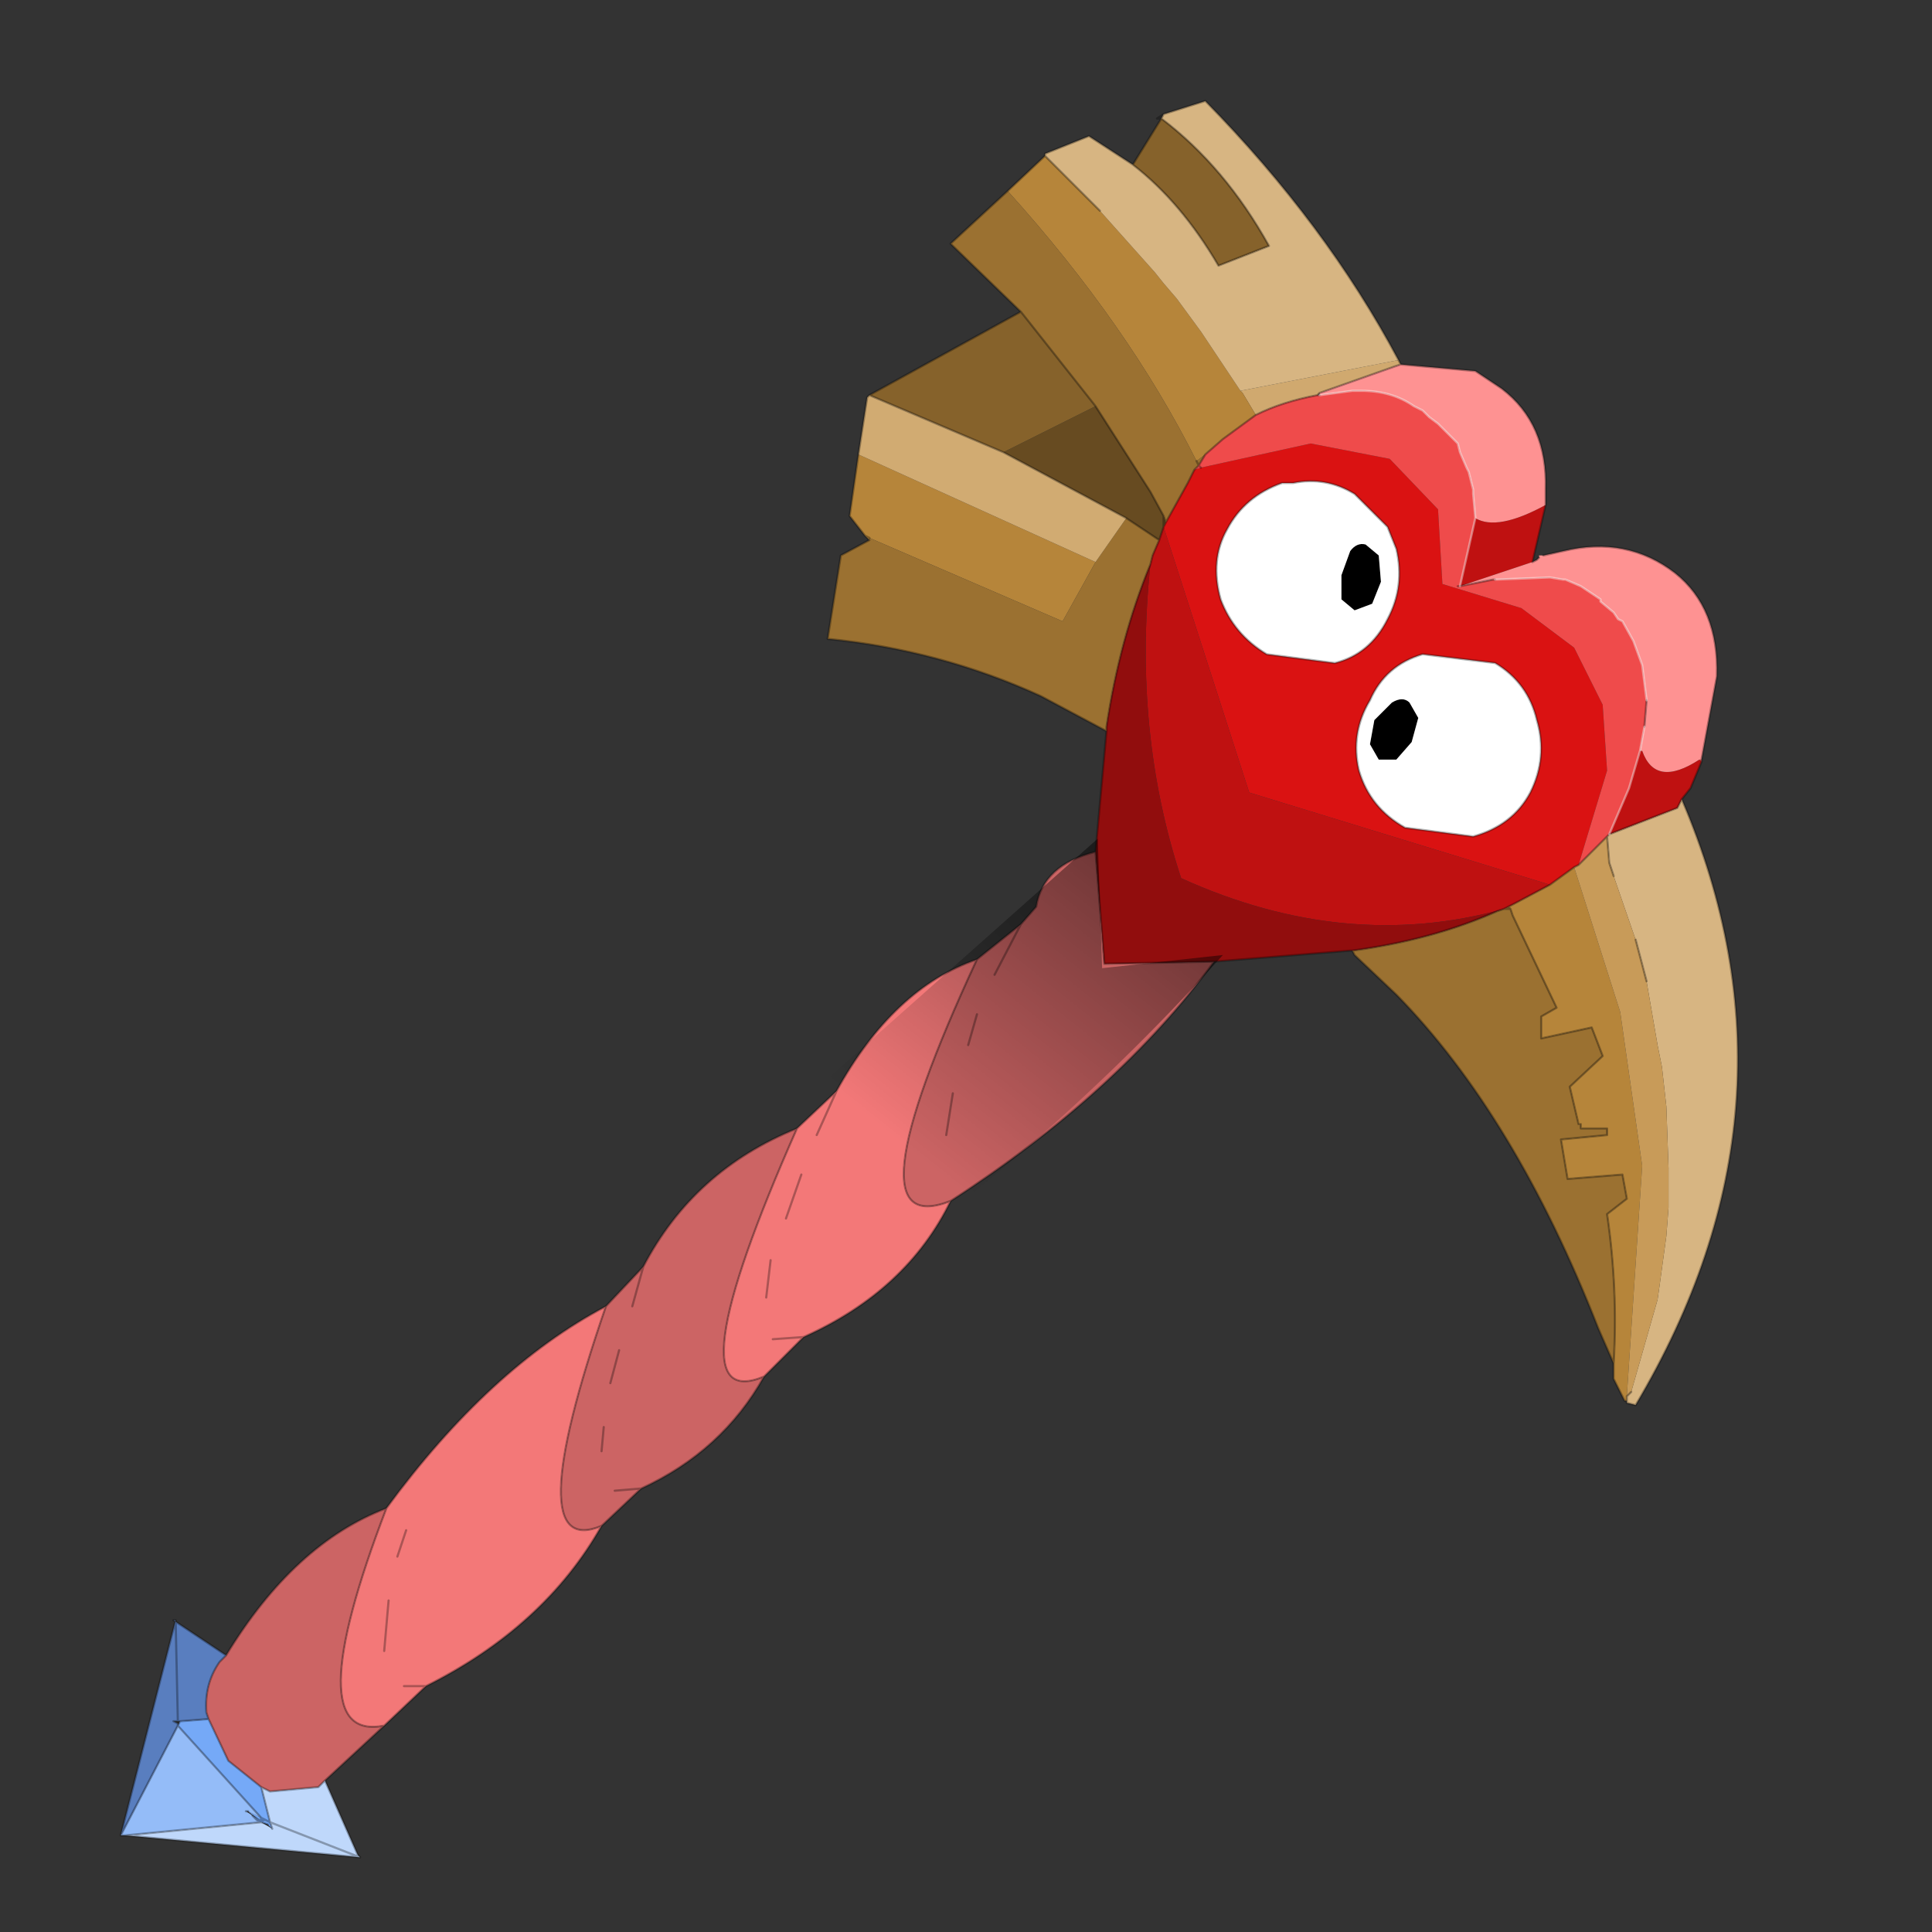 <?xml version="1.0" encoding="UTF-8" standalone="no"?>
<svg xmlns:xlink="http://www.w3.org/1999/xlink" height="440.0px" width="440.0px" xmlns="http://www.w3.org/2000/svg">
  <rect width="100%" height="100%" fill="#333333" stroke="none"/>
  <g transform="matrix(10.0, 0.0, 0.0, 10.0, 0.0, 0.0)">
    <use height="44.0" transform="matrix(1.0, 0.0, 0.0, 1.0, 0.0, 0.0)" width="44.0" xlink:href="#shape0"/>
  </g>
  <defs>
    <g id="shape0" transform="matrix(1.0, 0.0, 0.0, 1.0, 0.0, 0.0)">
      <path d="M44.0 44.0 L0.0 44.0 0.0 0.0 44.0 0.0 44.0 44.0" fill="#43adca" fill-opacity="0.0" fill-rule="evenodd" stroke="none"/>
      <path d="M13.8 29.75 Q11.15 31.15 8.8 34.35 6.75 39.7 8.75 39.3 L9.7 38.4 Q12.4 37.05 13.7 34.75 11.8 35.55 13.8 29.75 M17.4 31.35 L18.3 30.45 Q20.65 29.4 21.65 27.35 19.25 28.3 22.25 21.85 20.35 22.5 19.05 24.85 L18.15 25.7 Q15.25 32.25 17.4 31.35 M38.75 17.35 L38.75 17.3 38.75 17.35 M33.25 13.35 L33.2 13.35 33.25 13.35 M18.6 25.85 L19.05 24.85 18.6 25.85 M17.55 28.7 L17.45 29.55 17.55 28.7 M17.6 30.5 L18.3 30.45 17.6 30.5 M18.25 26.75 L17.9 27.75 18.25 26.75 M9.25 34.85 L9.05 35.45 9.25 34.85 M8.85 36.45 L8.75 37.6 8.85 36.45 M9.2 38.4 L9.7 38.4 9.2 38.4" fill="#f37878" fill-rule="evenodd" stroke="none"/>
      <path d="M27.2 10.7 L27.05 11.0 26.55 11.9 26.5 12.0 28.45 18.05 35.3 20.15 35.85 19.75 35.95 19.7 36.6 17.55 36.5 16.05 35.85 14.75 34.65 13.85 32.85 13.3 32.75 11.6 31.65 10.45 29.85 10.1 27.35 10.65 27.2 10.7 M29.2 11.0 L29.45 11.0 Q30.2 10.85 30.85 11.25 L31.6 12.0 31.8 12.5 Q32.0 13.35 31.6 14.1 31.2 14.9 30.4 15.1 L28.85 14.9 Q28.1 14.45 27.8 13.65 27.55 12.75 27.95 12.05 28.35 11.3 29.2 11.0 M34.05 15.1 Q34.8 15.55 35.0 16.4 35.25 17.25 34.85 18.05 34.45 18.8 33.55 19.05 L32.0 18.85 Q31.2 18.4 30.95 17.55 30.75 16.7 31.2 15.95 31.55 15.15 32.4 14.9 L34.05 15.1" fill="#da1212" fill-rule="evenodd" stroke="none"/>
      <path d="M38.75 17.35 L38.75 17.3 38.7 17.3 38.75 17.35 M37.4 17.1 L37.35 17.1 37.4 17.1" fill="#f05151" fill-rule="evenodd" stroke="none"/>
      <path d="M31.4 12.65 L31.1 12.4 Q30.9 12.35 30.75 12.55 L30.55 13.1 30.55 13.65 30.85 13.9 31.25 13.75 31.45 13.25 31.4 12.65 M31.7 16.0 L31.3 16.4 31.2 16.95 31.4 17.3 31.8 17.3 32.15 16.9 32.3 16.35 32.1 16.0 Q31.95 15.85 31.7 16.0" fill="#000000" fill-rule="evenodd" stroke="none"/>
      <path d="M31.9 8.3 L31.85 8.2 28.25 8.9 28.3 8.95 28.6 9.45 Q29.2 9.15 30.0 9.0 L30.05 8.95 31.75 8.35 31.9 8.3" fill="#d0a96f" fill-rule="evenodd" stroke="none"/>
      <path d="M36.75 31.05 L36.75 31.4 37.0 31.9 37.05 31.9 37.05 31.8 37.4 26.55 36.9 23.05 35.85 19.75 35.3 20.15 34.45 20.6 34.35 20.65 34.4 20.7 34.45 20.85 35.45 22.95 35.1 23.15 35.1 23.4 35.1 23.65 36.25 23.4 36.5 24.05 35.75 24.75 35.95 25.6 36.0 25.6 36.0 25.7 36.6 25.7 36.6 25.85 35.55 25.95 35.7 26.85 36.95 26.75 37.05 27.3 36.6 27.65 Q36.85 29.35 36.75 31.05 M23.8 3.55 L22.95 4.35 Q25.7 7.4 27.25 10.5 L27.45 10.35 27.85 10.0 28.6 9.45 28.3 8.95 28.25 8.9 27.35 7.55 26.8 6.8 26.5 6.45 26.3 6.2 25.05 4.8 23.8 3.55 M19.55 10.35 L19.35 11.75 19.7 12.2 19.8 12.3 19.8 12.25 24.2 14.15 24.95 12.8 19.55 10.35 M19.7 12.2 L19.8 12.25 19.7 12.2" fill="#b6853a" fill-rule="evenodd" stroke="none"/>
      <path d="M37.05 31.9 L37.05 31.95 37.25 32.0 Q41.3 25.2 38.3 18.2 L38.2 18.4 36.65 19.0 36.6 19.05 36.65 19.65 36.75 19.95 37.25 21.4 37.5 22.35 37.75 23.8 37.85 24.3 37.95 25.2 38.0 26.6 38.0 26.8 38.0 27.15 38.0 27.5 37.95 28.15 37.8 29.25 37.75 29.6 37.15 31.7 37.05 31.8 37.05 31.95 37.05 31.8 37.05 31.9 M31.85 8.2 Q30.2 5.1 27.45 2.3 L26.5 2.6 26.45 2.7 Q27.9 3.8 28.9 5.6 L27.75 6.05 Q26.9 4.6 25.8 3.75 L24.8 3.1 23.8 3.5 23.8 3.55 25.05 4.8 26.3 6.2 26.5 6.45 26.8 6.8 27.35 7.55 28.25 8.9 31.85 8.2" fill="#d7b582" fill-rule="evenodd" stroke="none"/>
      <path d="M26.45 2.7 L25.8 3.75 Q26.9 4.6 27.75 6.05 L28.9 5.6 Q27.9 3.8 26.45 2.7 M23.25 7.1 L19.8 9.0 22.85 10.3 24.95 9.25 23.25 7.1" fill="#86622b" fill-rule="evenodd" stroke="none"/>
      <path d="M30.8 21.65 L30.85 21.75 31.8 22.65 Q34.5 25.4 36.4 30.25 L36.75 31.05 Q36.85 29.35 36.6 27.65 L37.05 27.3 36.95 26.75 35.7 26.85 35.55 25.95 36.6 25.85 36.6 25.7 36.0 25.7 36.0 25.6 35.95 25.6 35.75 24.75 36.5 24.05 36.25 23.4 35.1 23.65 35.1 23.4 35.1 23.15 35.45 22.95 34.45 20.85 34.4 20.7 34.25 20.7 34.4 20.7 34.35 20.65 34.25 20.7 34.1 20.75 Q32.65 21.4 30.8 21.65 M22.95 4.35 L21.65 5.55 23.25 7.1 24.95 9.25 26.2 11.2 26.5 11.75 26.55 11.9 27.05 11.0 27.2 10.7 27.3 10.6 27.45 10.35 27.25 10.5 Q25.7 7.4 22.95 4.35 M19.8 12.3 L19.15 12.65 18.85 14.55 Q21.4 14.8 23.7 15.85 L25.2 16.65 25.2 16.55 Q25.5 14.55 26.2 12.85 L26.25 12.65 26.4 12.3 25.65 11.8 24.95 12.8 24.2 14.15 19.8 12.25 19.8 12.3 M27.3 10.6 L27.25 10.5 27.3 10.6" fill="#9b7131" fill-rule="evenodd" stroke="none"/>
      <path d="M25.65 11.8 L26.4 12.3 26.5 12.0 26.55 11.9 26.5 11.75 26.2 11.2 24.95 9.25 22.85 10.3 25.65 11.8 M26.5 11.75 L26.5 12.0 26.5 11.75" fill="#674b21" fill-rule="evenodd" stroke="none"/>
      <path d="M4.1 39.2 L4.05 39.3 5.95 41.4 6.15 41.5 5.95 41.4 5.95 41.45 6.05 41.45 6.0 41.45 5.95 41.5 6.0 41.45 6.05 41.45 5.95 41.45 5.95 41.4 5.65 41.25 5.9 41.45 5.85 41.45 5.9 41.45 5.75 41.35 5.85 41.45 5.95 41.5 5.9 41.45 5.95 41.5 6.1 41.55 5.95 41.5 6.1 41.55 6.2 41.65 6.15 41.5 5.95 40.7 5.2 40.1 4.75 39.15 4.1 39.2 M5.95 41.45 L6.0 41.45 5.9 41.45 6.0 41.45 5.95 41.45" fill="#75a9f7" fill-rule="evenodd" stroke="none"/>
      <path d="M2.75 41.8 L2.85 41.8 5.95 41.5 5.85 41.45 5.75 41.35 5.6 41.25 5.65 41.25 5.95 41.4 4.05 39.3 2.75 41.8" fill="#94bcf8" fill-rule="evenodd" stroke="none"/>
      <path d="M29.2 11.0 Q28.35 11.3 27.95 12.05 27.55 12.75 27.8 13.65 28.1 14.45 28.85 14.9 L30.4 15.1 Q31.2 14.9 31.6 14.1 32.0 13.35 31.8 12.5 L31.6 12.0 30.85 11.25 Q30.2 10.85 29.45 11.0 L29.2 11.0 M31.4 12.65 L31.45 13.25 31.25 13.75 30.85 13.9 30.55 13.65 30.55 13.1 30.75 12.55 Q30.9 12.35 31.1 12.4 L31.4 12.65 M34.05 15.1 L32.4 14.9 Q31.55 15.15 31.2 15.95 30.75 16.7 30.95 17.55 31.2 18.4 32.0 18.85 L33.55 19.05 Q34.45 18.8 34.85 18.05 35.25 17.25 35.0 16.4 34.8 15.55 34.05 15.1 M31.7 16.0 Q31.95 15.85 32.1 16.0 L32.3 16.35 32.15 16.9 31.8 17.3 31.4 17.3 31.2 16.95 31.3 16.4 31.7 16.0" fill="#ffffff" fill-rule="evenodd" stroke="none"/>
      <path d="M38.3 18.2 L38.5 17.95 38.75 17.35 38.7 17.3 Q37.7 17.95 37.4 17.1 L37.35 17.1 37.1 17.95 36.65 19.0 38.2 18.4 38.3 18.2 M34.9 12.8 L35.2 11.5 Q34.1 12.1 33.6 11.8 L33.25 13.35 34.9 12.8 M26.4 12.3 L26.25 12.65 26.2 12.85 Q25.8 16.65 26.9 20.0 30.65 21.7 34.25 20.7 L34.35 20.65 34.45 20.6 35.3 20.15 28.45 18.05 26.5 12.0 26.4 12.3" fill="#bf1111" fill-rule="evenodd" stroke="none"/>
      <path d="M28.6 9.45 L27.85 10.0 27.45 10.35 27.3 10.6 27.2 10.7 27.35 10.65 29.85 10.1 31.65 10.45 32.75 11.6 32.85 13.3 34.65 13.85 35.85 14.75 36.5 16.05 36.6 17.55 35.95 19.7 36.6 19.05 36.65 19.0 37.1 17.95 37.35 17.1 37.45 16.55 37.5 15.95 37.4 15.15 37.2 14.6 36.95 14.15 36.85 14.1 36.75 13.95 36.45 13.7 36.45 13.65 36.0 13.35 35.65 13.2 35.6 13.2 35.3 13.15 34.05 13.2 34.0 13.2 33.25 13.35 33.6 11.8 33.55 11.25 33.55 11.15 33.45 10.75 33.4 10.65 33.25 10.3 33.2 10.1 32.85 9.75 32.75 9.65 32.55 9.5 32.4 9.35 32.2 9.25 Q31.7 8.9 31.0 8.9 L30.8 8.9 30.05 9.0 30.0 9.0 Q29.2 9.15 28.6 9.45 M27.3 10.6 L27.35 10.65 27.3 10.6 M33.25 13.35 L33.2 13.35 33.25 13.35" fill="#ef4b4b" fill-rule="evenodd" stroke="none"/>
      <path d="M38.75 17.3 L39.1 15.4 Q39.15 13.85 38.15 13.05 37.05 12.2 35.6 12.55 L35.15 12.65 35.05 12.65 35.05 12.7 35.0 12.75 34.9 12.8 33.25 13.35 34.0 13.2 34.05 13.2 35.3 13.15 35.6 13.2 35.65 13.2 36.0 13.35 36.45 13.65 36.45 13.7 36.75 13.95 36.85 14.1 36.95 14.15 37.2 14.6 37.4 15.15 37.5 15.95 37.45 16.55 37.35 17.1 37.4 17.1 Q37.7 17.95 38.7 17.3 L38.75 17.3 M35.2 11.5 L35.2 11.15 Q35.25 9.65 34.2 8.85 L33.6 8.45 31.9 8.3 31.75 8.35 30.05 8.95 30.05 9.0 30.8 8.9 31.0 8.9 Q31.7 8.9 32.2 9.25 L32.4 9.35 32.55 9.5 32.75 9.65 32.85 9.75 33.2 10.1 33.25 10.3 33.4 10.65 33.45 10.75 33.55 11.15 33.55 11.25 33.6 11.8 Q34.1 12.1 35.2 11.5" fill="#fe9292" fill-rule="evenodd" stroke="none"/>
      <path d="M13.75 32.5 L13.7 33.05 13.75 32.5 M14.1 30.75 L13.9 31.5 14.1 30.75 M18.15 25.7 Q15.8 26.65 14.65 28.85 L13.8 29.75 Q11.8 35.55 13.7 34.75 L14.6 33.9 Q16.45 33.05 17.4 31.35 15.25 32.25 18.15 25.7 M8.8 34.35 Q6.7 35.15 5.15 37.7 L5.0 37.85 Q4.65 38.35 4.7 39.0 L4.75 39.15 5.2 40.1 5.95 40.7 6.15 40.8 7.25 40.7 7.4 40.55 8.75 39.3 Q6.75 39.7 8.8 34.35 M21.65 27.35 Q25.45 24.9 27.65 21.9 L25.15 21.95 24.95 19.4 Q23.75 19.7 23.6 20.65 L23.25 21.05 22.25 21.85 Q19.25 28.3 21.65 27.35 M14.65 28.85 L14.4 29.75 14.65 28.85 M22.25 23.1 L22.05 23.8 22.25 23.1 M21.7 24.9 L21.55 25.85 21.7 24.9 M22.65 22.2 L23.25 21.05 22.65 22.2 M14.0 33.95 L14.6 33.9 14.0 33.95" fill="#cc6464" fill-rule="evenodd" stroke="none"/>
      <path d="M19.8 9.0 L19.75 9.05 19.55 10.35 24.95 12.8 25.65 11.8 22.85 10.3 19.8 9.0" fill="#d1ab72" fill-rule="evenodd" stroke="none"/>
      <path d="M35.95 19.7 L35.85 19.75 36.9 23.05 37.4 26.55 37.05 31.8 37.15 31.7 37.75 29.6 37.8 29.25 37.95 28.15 38.0 27.5 38.0 27.15 38.0 26.8 38.0 26.6 37.95 25.2 37.85 24.3 37.75 23.8 37.5 22.35 37.25 21.4 36.75 19.95 36.65 19.65 36.6 19.05 35.95 19.7" fill="#c89b59" fill-rule="evenodd" stroke="none"/>
      <path d="M27.65 21.9 L30.75 21.65 30.8 21.65 Q32.65 21.4 34.1 20.75 L34.25 20.7 Q30.65 21.7 26.9 20.0 25.8 16.65 26.2 12.85 25.5 14.55 25.2 16.55 L25.2 16.65 24.95 19.4 25.15 21.95 27.65 21.9" fill="#910d0d" fill-rule="evenodd" stroke="none"/>
      <path d="M2.85 41.8 L8.2 42.3 8.15 42.25 7.4 40.55 7.25 40.7 6.15 40.8 5.95 40.7 6.15 41.5 6.2 41.65 5.95 41.5 2.85 41.8 M8.2 42.3 L6.15 41.5 8.2 42.3" fill="#bfd8fb" fill-rule="evenodd" stroke="none"/>
      <path d="M5.15 37.7 L3.95 36.9 4.0 36.9 2.75 41.8 4.05 39.3 4.05 39.25 3.95 39.2 4.05 39.2 4.1 39.2 4.75 39.15 4.7 39.0 Q4.65 38.35 5.0 37.85 L5.15 37.7 M4.0 36.9 L4.05 39.2 4.0 36.9" fill="#597ebf" fill-rule="evenodd" stroke="none"/>
      <path d="M13.9 31.5 L14.1 30.75 M13.7 33.05 L13.75 32.5 M18.15 25.7 Q15.8 26.65 14.65 28.85 L13.8 29.75 Q11.15 31.15 8.8 34.35 6.7 35.15 5.15 37.7 L3.95 36.9 4.0 36.9 2.75 41.8 2.85 41.8 8.2 42.3 8.15 42.25 7.4 40.55 8.75 39.3 9.7 38.4 Q12.4 37.05 13.7 34.75 L14.6 33.9 Q16.45 33.05 17.4 31.35 L18.3 30.45 Q20.65 29.4 21.65 27.35 25.45 24.9 27.65 21.9 L30.75 21.65 30.8 21.65 30.85 21.75 31.8 22.65 Q34.5 25.4 36.4 30.25 L36.75 31.05 36.75 31.4 37.0 31.9 37.05 31.9 37.05 31.95 37.25 32.0 Q41.3 25.2 38.3 18.2 L38.5 17.95 38.75 17.35 38.75 17.3 39.1 15.4 Q39.15 13.85 38.15 13.05 37.05 12.2 35.6 12.55 L35.15 12.65 M35.05 12.7 L35.0 12.75 34.9 12.8 35.2 11.5 35.2 11.15 Q35.25 9.65 34.2 8.85 L33.6 8.45 31.9 8.3 31.85 8.2 Q30.2 5.1 27.45 2.3 L26.5 2.6 26.35 2.7 26.45 2.7 25.8 3.75 24.8 3.1 23.8 3.5 23.8 3.55 22.95 4.35 21.65 5.55 23.25 7.1 19.8 9.0 19.75 9.05 19.55 10.35 19.35 11.75 19.7 12.2 19.8 12.3 19.15 12.65 18.85 14.55 Q21.4 14.8 23.7 15.85 L25.2 16.65 24.95 19.4 Q23.75 19.7 23.6 20.65 L23.25 21.05 22.25 21.85 Q20.35 22.5 19.05 24.85 L18.15 25.7 Q15.25 32.25 17.4 31.35 M14.4 29.75 L14.65 28.85 M23.8 3.55 L25.05 4.8 M28.6 9.45 L27.85 10.0 27.45 10.35 M26.45 2.7 L26.5 2.6 M26.45 2.7 Q27.9 3.8 28.9 5.6 L27.75 6.05 Q26.9 4.6 25.8 3.75 M24.95 9.25 L23.25 7.1 M25.65 11.8 L26.4 12.3 26.25 12.65 26.2 12.85 Q25.5 14.55 25.2 16.55 L25.2 16.65 M27.3 10.6 L27.2 10.7 27.05 11.0 26.55 11.9 26.5 11.75 26.2 11.2 24.95 9.25 M22.85 10.3 L19.8 9.0 M27.35 10.65 L27.3 10.6 27.45 10.35 M27.25 10.5 L27.3 10.6 M35.95 19.7 L35.85 19.75 35.3 20.15 34.45 20.6 34.35 20.65 34.25 20.7 34.4 20.7 34.35 20.65 M26.5 12.0 L26.55 11.9 M29.2 11.0 Q28.35 11.3 27.95 12.05 27.55 12.75 27.8 13.65 28.1 14.45 28.85 14.9 L30.4 15.1 Q31.2 14.9 31.6 14.1 32.0 13.35 31.8 12.5 L31.6 12.0 30.85 11.25 Q30.2 10.85 29.45 11.0 L29.2 11.0 M26.4 12.3 L26.5 12.0 26.5 11.75 M19.8 12.25 L19.7 12.2 M25.65 11.8 L22.85 10.3 M31.9 8.3 L31.75 8.35 30.05 8.95 30.0 9.0 Q29.2 9.15 28.6 9.45 M33.25 13.35 L33.2 13.35 33.25 13.35 34.0 13.2 34.05 13.2 M37.5 15.95 L37.45 16.55 M36.65 19.0 L36.6 19.05 35.95 19.7 M30.05 9.0 L30.0 9.0 M34.05 15.1 L32.4 14.9 Q31.55 15.15 31.2 15.95 30.75 16.7 30.95 17.55 31.2 18.4 32.0 18.85 L33.55 19.05 Q34.45 18.8 34.85 18.05 35.25 17.25 35.0 16.4 34.8 15.55 34.05 15.1 M34.4 20.7 L34.45 20.85 35.45 22.95 35.1 23.15 35.1 23.4 35.1 23.65 36.25 23.4 36.5 24.05 35.75 24.75 35.95 25.6 M36.0 25.6 L36.0 25.7 36.6 25.7 36.6 25.85 35.55 25.95 35.7 26.85 36.95 26.75 37.05 27.3 36.6 27.65 Q36.85 29.35 36.75 31.05 M30.8 21.65 Q32.65 21.4 34.1 20.75 L34.25 20.7 M38.3 18.2 L38.2 18.4 36.65 19.0 M36.6 19.05 L36.65 19.65 36.75 19.95 M37.25 21.4 L37.5 22.35 M37.15 31.7 L37.05 31.8 37.05 31.9 M37.05 31.95 L37.05 31.8 M22.05 23.8 L22.25 23.1 M24.95 19.4 L25.15 21.95 27.65 21.9 M17.9 27.75 L18.25 26.75 M18.3 30.45 L17.6 30.5 M17.45 29.55 L17.55 28.7 M19.05 24.85 L18.6 25.85 M23.25 21.05 L22.65 22.2 M21.55 25.85 L21.7 24.9 M21.65 27.35 Q19.25 28.3 22.25 21.85 M8.75 37.6 L8.85 36.45 M9.05 35.45 L9.25 34.85 M5.95 40.7 L6.15 40.8 7.25 40.7 7.4 40.55 M9.7 38.4 L9.2 38.4 M4.05 39.2 L3.95 39.2 4.05 39.25 4.05 39.3 2.75 41.8 M4.05 39.3 L4.1 39.2 4.75 39.15 5.2 40.1 5.95 40.7 6.15 41.5 5.95 41.4 4.05 39.3 M5.15 37.7 L5.0 37.85 Q4.65 38.35 4.7 39.0 L4.75 39.15 M4.1 39.2 L4.05 39.2 4.0 36.9 M4.05 39.25 L4.05 39.2 M5.85 41.45 L5.9 41.45 5.95 41.5 5.85 41.45 5.75 41.35 5.9 41.45 6.0 41.45 5.95 41.45 5.95 41.4 M5.95 41.5 L6.1 41.55 M5.95 41.5 L2.85 41.8 M5.95 41.5 L6.0 41.45 6.05 41.45 5.95 41.45 M5.65 41.25 L5.6 41.25 M6.2 41.65 L6.15 41.5 8.2 42.3 M8.75 39.3 Q6.75 39.7 8.8 34.35 M14.6 33.9 L14.0 33.95 M13.8 29.75 Q11.8 35.55 13.7 34.75" fill="none" stroke="#000000" stroke-linecap="round" stroke-linejoin="round" stroke-opacity="0.302" stroke-width="0.05"/>
      <path d="M30.05 9.0 L30.8 8.9 31.0 8.9 Q31.7 8.9 32.2 9.25 L32.4 9.35 32.55 9.5 32.75 9.65 32.85 9.75 33.2 10.1 33.25 10.3 33.4 10.65 33.45 10.75 33.55 11.15 33.55 11.25 33.6 11.8 33.25 13.35 M34.05 13.2 L35.3 13.15 35.6 13.2 35.65 13.2 36.0 13.35 36.45 13.65 36.45 13.7 36.75 13.95 36.85 14.1 36.95 14.15 37.2 14.6 37.4 15.15 37.5 15.95 M37.45 16.55 L37.35 17.1 37.1 17.95 36.65 19.0" fill="none" stroke="#ffffff" stroke-linecap="round" stroke-linejoin="round" stroke-opacity="0.4" stroke-width="0.05"/>
      <path d="M19.0 29.55 Q23.95 26.1 27.85 21.75 L25.1 22.05 25.0 19.1 16.45 26.7 19.0 29.55" fill="url(#gradient0)" fill-rule="evenodd" stroke="none"/>
    </g>
    <linearGradient gradientTransform="matrix(-0.005, 0.003, -5.0E-4, -4.0E-4, 20.9, 20.6)" gradientUnits="userSpaceOnUse" id="gradient0" spreadMethod="pad" x1="-819.2" x2="819.2">
      <stop offset="0.0" stop-color="#000000" stop-opacity="0.502"/>
      <stop offset="1.0" stop-color="#000000" stop-opacity="0.0"/>
    </linearGradient>
  </defs>
</svg>

